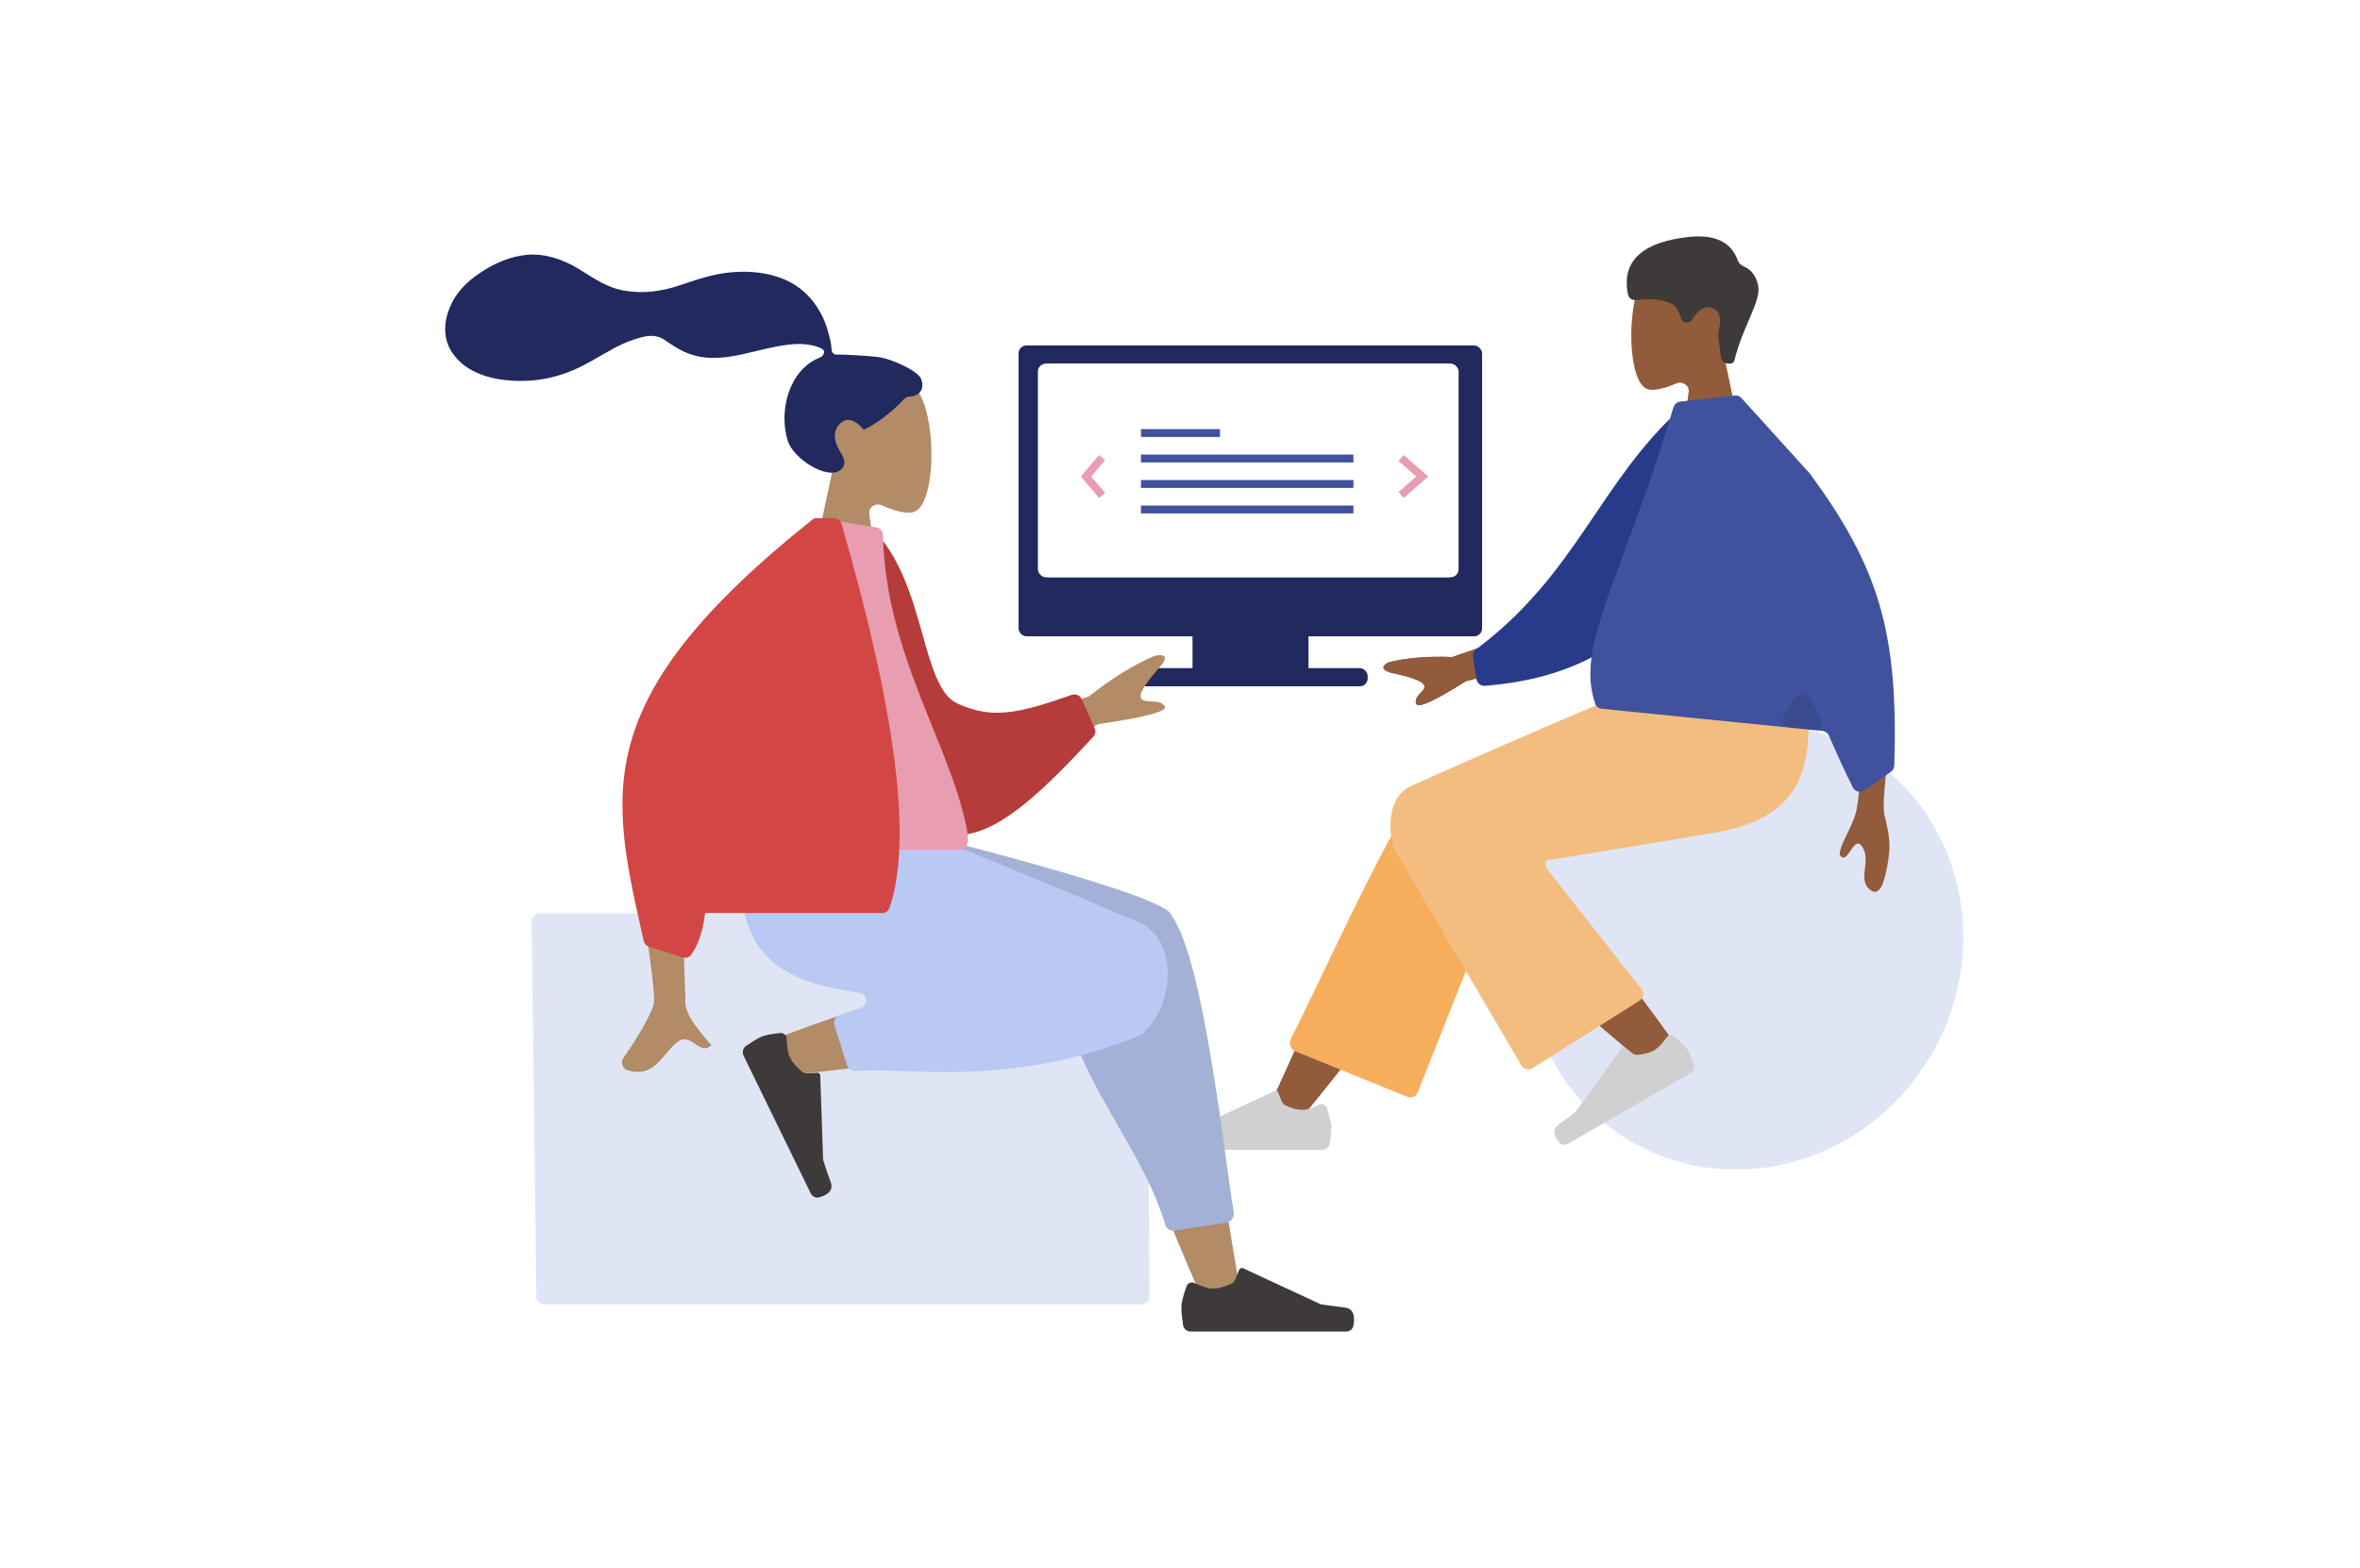 <svg width="599" height="398" viewBox="0 0 599 398" fill="none" xmlns="http://www.w3.org/2000/svg">
<rect width="599" height="398" fill="white"/>
<path d="M291.168 233.845C291.161 232.745 290.268 231.858 289.168 231.858H136.94C135.826 231.858 134.926 232.768 134.94 233.883L136.135 329.076C136.149 330.171 137.04 331.051 138.135 331.051H289.766C290.875 331.051 291.773 330.148 291.766 329.038L291.168 233.845Z" fill="#DFE5F4"/>
<path d="M437.44 89.564C437.313 88.961 437.475 88.337 437.854 87.851C440.672 84.245 442.508 79.924 442.187 75.058C441.156 60.186 420.675 63.453 416.689 70.958C412.703 78.463 413.184 97.504 418.338 98.824C419.814 99.222 422.451 98.659 425.468 97.314C427.009 96.627 428.845 97.856 428.61 99.526L426.701 113.085C426.531 114.288 427.465 115.364 428.681 115.364H440.409C441.68 115.364 442.628 114.194 442.366 112.951L437.44 89.564Z" fill="#915B3C"/>
<path d="M439.135 92.295C439.658 92.295 440.11 91.931 440.234 91.423C442.407 82.539 447.096 76.448 446.229 72.388C445.706 70.031 444.497 68.419 442.56 67.596C441.874 67.304 441.309 66.759 441.058 66.057C439.379 61.37 435.157 59.387 428.391 60.164C417.913 61.36 411.296 65.587 413.218 74.768C413.4 75.639 414.196 76.228 415.083 76.157C417.467 75.965 420.296 75.552 423.915 76.928C425.154 77.407 426.039 78.654 426.657 80.758C426.849 81.411 427.43 81.888 428.111 81.888V81.888C428.626 81.888 429.099 81.611 429.38 81.179C431.162 78.437 432.945 77.481 434.728 78.255C436.576 79.059 437.032 81.081 436.158 84.198C436.081 84.471 436.055 84.757 436.09 85.039L436.781 90.544C436.906 91.545 437.757 92.295 438.765 92.295H439.135V92.295Z" fill="#3D3A39"/>
<path d="M395.422 212.712C411.27 185.263 445.358 175.275 471.559 190.403C497.76 205.53 506.153 240.045 490.305 267.494C474.457 294.943 440.369 304.931 414.168 289.804C387.967 274.676 379.574 240.161 395.422 212.712Z" fill="#DFE5F4"/>
<path d="M328.878 282.851C329.731 283.372 330.839 283.183 331.47 282.407C344.449 266.463 353.316 254.629 357.943 246.844C366.146 233.112 372.903 220.898 375.04 216.205C380.072 205.096 363.389 199.851 359.597 205.027C353.95 212.791 341.922 236.956 323.648 277.589C323.235 278.507 323.564 279.6 324.423 280.126L328.878 282.851Z" fill="#915B3C"/>
<path d="M357.196 278.389C358.225 278.807 359.398 278.307 359.808 277.275L384.475 215.228C389.876 203.606 363.633 195.927 359.686 201.323C351.486 212.454 333.101 253.209 327.651 263.64C327.048 264.796 327.555 266.343 328.763 266.834L357.196 278.389Z" fill="#F6AE5C"/>
<path d="M426.131 266.349C421.187 259.144 403.238 234.892 393.428 224.865C390.636 221.967 387.877 219.219 385.249 216.632C377.548 208.99 362.185 221.876 369.86 228.827C389.02 246.227 417.028 269.718 419.415 271.787C422.65 274.683 429.246 270.854 426.131 266.349Z" fill="#915B3C"/>
<path d="M424.949 263.061C424.973 263.068 425.007 263.063 425.026 263.079C426.704 264.482 427.813 265.584 428.328 266.476C428.798 267.29 429.323 268.436 429.919 269.941C430.277 270.847 429.909 271.869 429.066 272.356C425.34 274.507 414.995 280.48 398.032 290.274C397.274 290.711 396.294 290.625 395.727 289.959C394.124 288.082 394.069 286.538 395.552 285.479C397.195 284.306 398.597 283.202 399.716 282.322C399.862 282.207 399.992 282.073 400.101 281.923L411.579 266.087C411.809 265.795 412.237 265.707 412.53 265.937L414.36 267.341C414.75 267.64 415.236 267.789 415.724 267.734C417.564 267.528 418.956 267.097 419.907 266.548C420.805 266.029 421.795 264.979 422.997 263.327C423.405 262.709 424.241 262.577 424.877 262.942C424.916 262.964 424.906 263.048 424.949 263.061V263.061Z" fill="#D0D0D0"/>
<path d="M336.687 281.18C336.704 281.2 336.737 281.213 336.746 281.238C337.502 283.403 337.915 284.992 337.915 286.078C337.915 287.084 337.792 288.432 337.547 290.155C337.408 291.125 336.576 291.835 335.596 291.835C331.266 291.835 319.246 291.835 299.537 291.835C298.653 291.835 297.844 291.257 297.685 290.387C297.213 287.795 297.94 286.338 299.779 286.151C301.862 285.879 303.579 285.67 304.989 285.465C305.18 285.437 305.365 285.381 305.54 285.299L323.509 276.897C323.857 276.751 324.275 276.897 324.414 277.261L325.317 279.543C325.498 279.998 325.837 280.375 326.281 280.579C327.995 281.364 329.43 281.706 330.538 281.706C331.582 281.706 332.974 281.269 334.853 280.395C335.52 280.045 336.316 280.366 336.687 281.036C336.709 281.076 336.658 281.145 336.687 281.18V281.18Z" fill="#D0D0D0"/>
<path d="M392.828 218.34C413.929 214.908 428.042 212.574 435.237 211.338C455.149 207.856 461.298 197.381 458.308 174.75C458.178 173.767 457.333 173.034 456.342 173.034H420.716C420.528 173.034 420.352 173.057 420.173 173.112C414.759 174.768 394.023 183.531 358.03 199.531C351.458 202.758 352.634 212.368 353.879 215.526C353.947 215.661 364.667 233.943 386.17 270.437C386.743 271.409 388.014 271.729 388.968 271.127L416.135 253.984C417.138 253.351 417.373 251.989 416.64 251.057L392.883 220.832C392.801 220.727 392.728 220.614 392.671 220.494C392.075 219.235 392.168 218.537 392.828 218.34Z" fill="#F3BD80"/>
<g clip-path="url(#clip0)">
<path d="M394.483 157.812L368.589 166.765C362.435 166.521 357.085 166.945 352.49 168.084C351.294 168.624 349.724 169.98 353.554 170.866C357.434 171.705 361.452 172.794 361.542 174.216C361.633 175.638 358.909 176.46 359.414 178.535C359.751 179.918 363.935 178.029 372.015 172.919L395.418 166.765L394.483 157.812Z" fill="#915B3C"/>
</g>
<g clip-path="url(#clip1)">
<path d="M394.483 157.812L368.589 166.765C362.435 166.521 357.085 166.945 352.49 168.084C351.294 168.624 349.724 169.98 353.554 170.866C357.434 171.705 361.452 172.794 361.542 174.216C361.633 175.638 358.909 176.46 359.414 178.535C359.751 179.918 363.935 178.029 372.015 172.919L395.418 166.765L394.483 157.812Z" fill="#915B3C"/>
</g>
<path d="M433.631 105.34C433.616 104.393 432.925 103.598 431.992 103.432L428.663 102.843C428.065 102.738 427.447 102.911 426.996 103.316C405.937 122.17 400.363 145.594 374.663 164.791C374.062 165.24 373.744 165.99 373.861 166.731L374.755 172.398C374.915 173.414 375.843 174.143 376.868 174.065C422.691 170.56 434.148 136.396 433.631 105.34Z" fill="#283B8B"/>
<path d="M460.01 176.646C460.102 177.806 459.183 178.801 458.019 178.801C434.865 178.801 417.762 178.801 406.71 178.801C404.264 178.801 404.753 175.361 405.103 173.572C409.076 153.749 424.459 132.407 425.073 104.494C425.094 103.509 425.81 102.665 426.783 102.513L439.237 100.572C440.026 100.449 440.815 100.806 441.23 101.489C453.15 121.07 457.513 144.966 460.01 176.646Z" fill="#DDE3E9"/>
<path d="M479.679 174.361L473.573 174.361C472.112 198.227 471.766 202.975 471.383 204.419C470.999 208.943 466.889 214.098 466.931 216.893C468.963 220.32 470.51 211.044 472.848 215.208C474.983 219.011 471.037 223.777 475.185 226.196C476.914 226.888 478.024 225.115 478.988 219.974C480.025 214.443 479.601 212.301 478.296 206.838C477.457 202.088 479.679 194.928 479.679 174.361Z" fill="#915B3C"/>
<path d="M439.952 100.438C440.143 100.411 440.334 100.395 440.525 100.385C441.089 100.355 441.628 100.608 442.007 101.027L459.426 120.26C476.849 144.058 481.856 160.452 480.804 194.298C480.784 194.927 480.468 195.52 479.952 195.88L473.185 200.609C472.218 201.285 470.881 200.981 470.338 199.933C468.439 196.271 466.211 191.3 464.2 186.711C463.91 186.049 463.286 185.594 462.567 185.522L406.517 179.89C405.775 179.815 405.128 179.333 404.887 178.627C399.768 163.585 411.469 147.654 424.746 103.362C424.977 102.591 425.651 102.014 426.451 101.926L439.952 100.438Z" fill="#40529D"/>
<path d="M459.605 177.574C458.676 175.669 455.477 176.04 454.764 178.036C454.186 179.653 453.519 180.526 452.645 181.743C451.799 182.92 452.576 184.501 454.017 184.66L460.203 185.343C461.731 185.511 462.865 183.965 462.184 182.586C461.226 180.645 460.453 179.313 459.605 177.574Z" fill="black" fill-opacity="0.1"/>
<path d="M211.154 120.044C211.284 119.436 211.12 118.806 210.734 118.319C207.668 114.457 205.667 109.825 206.015 104.605C207.129 88.72 229.248 92.208 233.553 100.225C237.858 108.242 237.339 128.582 231.772 129.992C230.127 130.43 227.147 129.776 223.758 128.238C222.225 127.542 220.399 128.771 220.636 130.438L222.763 145.377C222.934 146.582 221.999 147.659 220.782 147.659H207.744C206.471 147.659 205.523 146.487 205.788 145.242L211.154 120.044Z" fill="#B28B67"/>
<path d="M223.254 90.676C220.863 90.301 214.513 90.001 213.317 90.001C212.57 90.001 211.749 90.151 211.3 89.477C210.927 88.877 211.076 87.978 210.927 87.303C210.777 86.554 210.628 85.804 210.404 85.055C209.881 82.881 209.134 80.858 208.013 78.984C205.996 75.386 203.007 72.613 199.197 70.964C195.013 69.166 190.306 68.716 185.824 69.091C181.042 69.465 176.634 71.039 172.151 72.538C167.818 73.962 163.26 74.562 158.778 73.812C154.22 73.138 150.784 70.665 146.899 68.266C142.939 65.868 138.456 64.294 133.824 64.669C129.491 65.043 125.456 66.842 121.87 69.241C118.508 71.489 115.744 74.187 114.175 78.01C112.456 82.132 112.456 86.629 115.295 90.226C119.33 95.473 126.801 96.822 133.002 96.672C136.588 96.597 140.1 95.922 143.537 94.723C148.019 93.149 151.979 90.451 156.163 88.203C158.18 87.153 160.197 86.329 162.364 85.729C164.456 85.13 166.473 84.905 168.416 86.104C170.433 87.453 172.226 88.727 174.467 89.627C176.634 90.451 178.95 90.901 181.341 90.826C185.898 90.826 190.381 89.402 194.789 88.428C198.375 87.678 202.26 86.854 205.921 87.603C206.722 87.764 207.737 88.032 208.599 88.489C209.702 89.073 209.111 90.351 207.952 90.814C200.339 93.856 197.556 104.153 199.944 111.887C201.364 116.459 209.881 121.78 213.168 119.382C215.26 117.883 213.99 115.859 213.168 114.51C211.599 111.962 211.076 108.739 213.99 106.94C216.53 105.441 219.145 109.039 219.22 109.039C219.857 108.968 225.259 105.935 229.32 101.407C229.743 100.935 230.354 100.687 230.986 100.637C234.12 100.388 234.598 97.976 233.714 95.998C232.593 93.974 226.542 91.201 223.254 90.676Z" fill="#21295E"/>
<path d="M307.468 330.549C306.505 330.836 305.478 330.363 305.071 329.444C295.932 308.794 289.301 290.928 286.622 281.412C281.868 264.665 278.303 249.946 277.412 244.389C275.258 231.247 294.124 230.496 296.575 237.029C300.318 246.75 306.744 278.611 314.563 326.602C314.724 327.594 314.126 328.563 313.163 328.85L307.468 330.549ZM195.336 264.214C204.101 260.76 234.628 249.796 249.409 246.717C253.643 245.816 257.728 244.989 261.591 244.239C273.103 241.986 279.046 262.938 267.978 264.59C240.422 268.57 201.427 272.7 198.085 273.226C193.405 273.827 189.914 266.392 195.336 264.214Z" fill="#B28B67"/>
<path d="M268.795 240.353C268.778 239.6 268.362 238.91 267.689 238.569L222.517 215.683C221.844 215.342 221.42 214.653 221.42 213.899V211.943C221.42 210.838 222.316 209.943 223.42 209.943H226.83C226.996 209.943 227.165 209.965 227.326 210.005C272.888 221.578 296.263 228.958 297.304 232.22C297.308 232.232 297.309 232.243 297.309 232.256V232.256C297.309 232.291 297.323 232.324 297.348 232.349L297.372 232.373C297.379 232.381 297.386 232.388 297.393 232.397C305.679 243.778 310.928 295.191 313.141 307.585C313.366 308.849 312.484 310.184 311.215 310.373L298.027 312.335C297.023 312.484 296.069 311.855 295.776 310.884C288.651 287.272 268.351 270.283 268.86 241.569C268.823 241.163 268.804 240.758 268.795 240.353Z" fill="#A3B1D7"/>
<path d="M218.514 255.821C220.437 255.159 220.252 252.416 218.252 252.045C216.626 251.743 215.084 251.468 213.646 251.218C192.102 247.445 185.498 236.154 188.757 211.661C188.888 210.678 189.733 209.943 190.725 209.943H229.37C229.559 209.943 229.728 209.964 229.909 210.019C237.118 212.222 270.977 226.368 288.705 233.921C300.191 238.819 297.029 256.224 290.711 261.596C290.352 261.901 290.194 262.502 289.747 262.651V262.651C255.749 276.698 228.482 270.547 217.451 271.884C216.391 272.012 215.329 271.427 215.007 270.409L211.777 260.204C211.45 259.17 212.007 258.063 213.032 257.71L218.514 255.821Z" fill="#B9C9F3"/>
<path d="M198.094 262.163C198.082 262.169 197.978 262.198 197.964 262.199C195.632 262.442 193.986 262.757 192.991 263.242C192.058 263.698 190.862 264.43 189.372 265.455C188.569 266.007 188.304 267.064 188.731 267.94C190.719 272.016 196.4 283.663 205.772 302.88C206.156 303.666 207.017 304.14 207.862 303.915C210.509 303.211 211.526 301.853 210.829 299.986C210.065 297.937 209.475 296.097 209.004 294.633C208.947 294.456 208.915 294.273 208.909 294.087L208.195 272.992C208.166 272.592 207.836 272.256 207.436 272.285L204.894 272.44C204.404 272.469 203.918 272.321 203.543 272.004C201.997 270.696 200.998 269.458 200.474 268.383C199.984 267.378 199.733 265.842 199.654 263.641C199.662 262.809 198.937 262.169 198.105 262.159C198.103 262.159 198.096 262.162 198.094 262.163V262.163Z" fill="#3D3A39"/>
<path d="M301.185 326.497C301.167 326.518 301.131 326.532 301.121 326.559C300.3 328.89 299.853 330.603 299.853 331.772C299.853 332.881 299.992 334.376 300.271 336.295C300.412 337.264 301.249 337.972 302.228 337.972C306.815 337.972 319.956 337.972 341.65 337.972C342.533 337.972 343.34 337.395 343.508 336.529C344.064 333.664 343.281 332.054 341.257 331.851C338.983 331.555 337.109 331.329 335.574 331.108C335.384 331.08 335.2 331.025 335.026 330.944L315.493 321.884C315.115 321.727 314.662 321.884 314.51 322.277L313.508 324.788C313.326 325.243 312.986 325.619 312.541 325.823C310.655 326.687 309.077 327.064 307.861 327.064C306.728 327.064 305.217 326.593 303.177 325.651C302.452 325.275 301.589 325.62 301.186 326.342C301.162 326.385 301.217 326.46 301.185 326.497V326.497Z" fill="#3D3A39"/>
<path d="M160.141 212.37L172.093 209.055C173.391 237.243 173.999 252.262 173.938 254.025C173.796 258.012 178.434 262.674 180.572 265.291C177.305 268.318 175.371 261.08 171.303 264.987C167.589 268.555 165.553 273.632 159.188 271.624C158.386 271.376 157.145 269.934 158.424 268.197C161.596 263.866 165.797 256.578 165.972 254.528C166.333 251.702 164.362 237.639 160.141 212.37Z" fill="#B28B67"/>
<rect x="258.526" y="87.682" width="117.648" height="73.818" rx="2" fill="#21295E"/>
<rect x="264.097" y="92.295" width="106.114" height="54.21" rx="2" fill="white"/>
<rect x="263.432" y="92.295" width="106.114" height="54.21" rx="2" fill="white"/>
<rect x="302.675" y="158.108" width="29.432" height="14.716" rx="2" fill="#21295E"/>
<rect x="287.165" y="169.574" width="59.977" height="4.614" rx="2" fill="#21295E"/>
<line x1="290.594" y1="109.908" x2="308.643" y2="109.908" stroke="#40529D" stroke-width="2" stroke-linecap="square"/>
<line x1="290.594" y1="116.376" x2="342.519" y2="116.376" stroke="#40529D" stroke-width="2" stroke-linecap="square"/>
<line x1="290.594" y1="122.843" x2="342.519" y2="122.843" stroke="#40529D" stroke-width="2" stroke-linecap="square"/>
<line x1="290.594" y1="129.31" x2="342.519" y2="129.31" stroke="#40529D" stroke-width="2" stroke-linecap="square"/>
<path d="M356.369 116.91L360.982 120.947L356.369 124.984" stroke="#E89DB1" stroke-width="2" stroke-linecap="square"/>
<path d="M279.091 124.985L275.631 120.948L279.091 116.911" stroke="#E89DB1" stroke-width="2" stroke-linecap="square"/>
<path d="M243.81 188.069L276.444 176.718C282.092 172.233 287.6 168.8 292.97 166.488C294.573 166.068 297.293 165.997 294.364 169.291C291.436 172.654 288.577 176.297 289.762 177.418C290.948 178.61 294.295 177.278 295.619 179.24C296.526 180.501 290.878 182.043 278.675 183.794L254.27 198.579L243.81 188.069Z" fill="#B28B67"/>
<path d="M214.536 136.563C214.556 135.616 215.249 134.83 216.182 134.667L220.051 133.993C220.683 133.883 221.333 134.081 221.777 134.544C235.16 148.499 233.667 174.259 242.993 178.547C251.6 182.52 258.175 181.263 272.024 176.359C273.011 176.01 274.108 176.473 274.534 177.429L277.835 184.836C278.161 185.566 278.021 186.42 277.477 187.006C263.984 201.564 248.667 217.172 237.099 210.18C218.628 199.006 214.035 159.895 214.536 136.563Z" fill="#B53C3B"/>
<path d="M186.982 213.555C186.892 214.715 187.811 215.71 188.974 215.71C213.645 215.71 231.861 215.71 243.625 215.71C246.224 215.71 245.705 212.017 245.333 210.097C241.106 188.786 224.721 165.839 224.113 135.811C224.093 134.827 223.379 133.983 222.407 133.83L208.993 131.717C208.2 131.592 207.407 131.953 206.992 132.641C194.275 153.709 189.636 179.428 186.982 213.555Z" fill="#E89DB1"/>
<path d="M181.208 194.02C177.745 215.38 182.109 232.863 175.423 242.346C174.96 243.002 174.115 243.236 173.349 242.996L164.736 240.294C164.055 240.08 163.537 239.511 163.381 238.815C154.939 201.295 148.793 177.561 206.472 131.653C206.584 131.564 206.728 131.511 206.872 131.511V131.511H211.659C212.547 131.511 213.333 132.109 213.581 132.962C227.522 181.035 231.603 213.534 225.757 230.462C225.489 231.238 224.747 231.734 223.926 231.734H178.795C177.643 231.734 176.729 230.763 176.794 229.612C177.449 218.064 177.863 205.91 181.208 194.02Z" fill="#D24745"/>
<defs>
<clipPath id="clip0">
<rect width="39.891" height="31.387" fill="white" transform="translate(350.826 169.338) rotate(-42.729)"/>
</clipPath>
<clipPath id="clip1">
<rect width="39.891" height="31.387" fill="white" transform="translate(350.826 169.338) rotate(-42.729)"/>
</clipPath>
</defs>
</svg>
